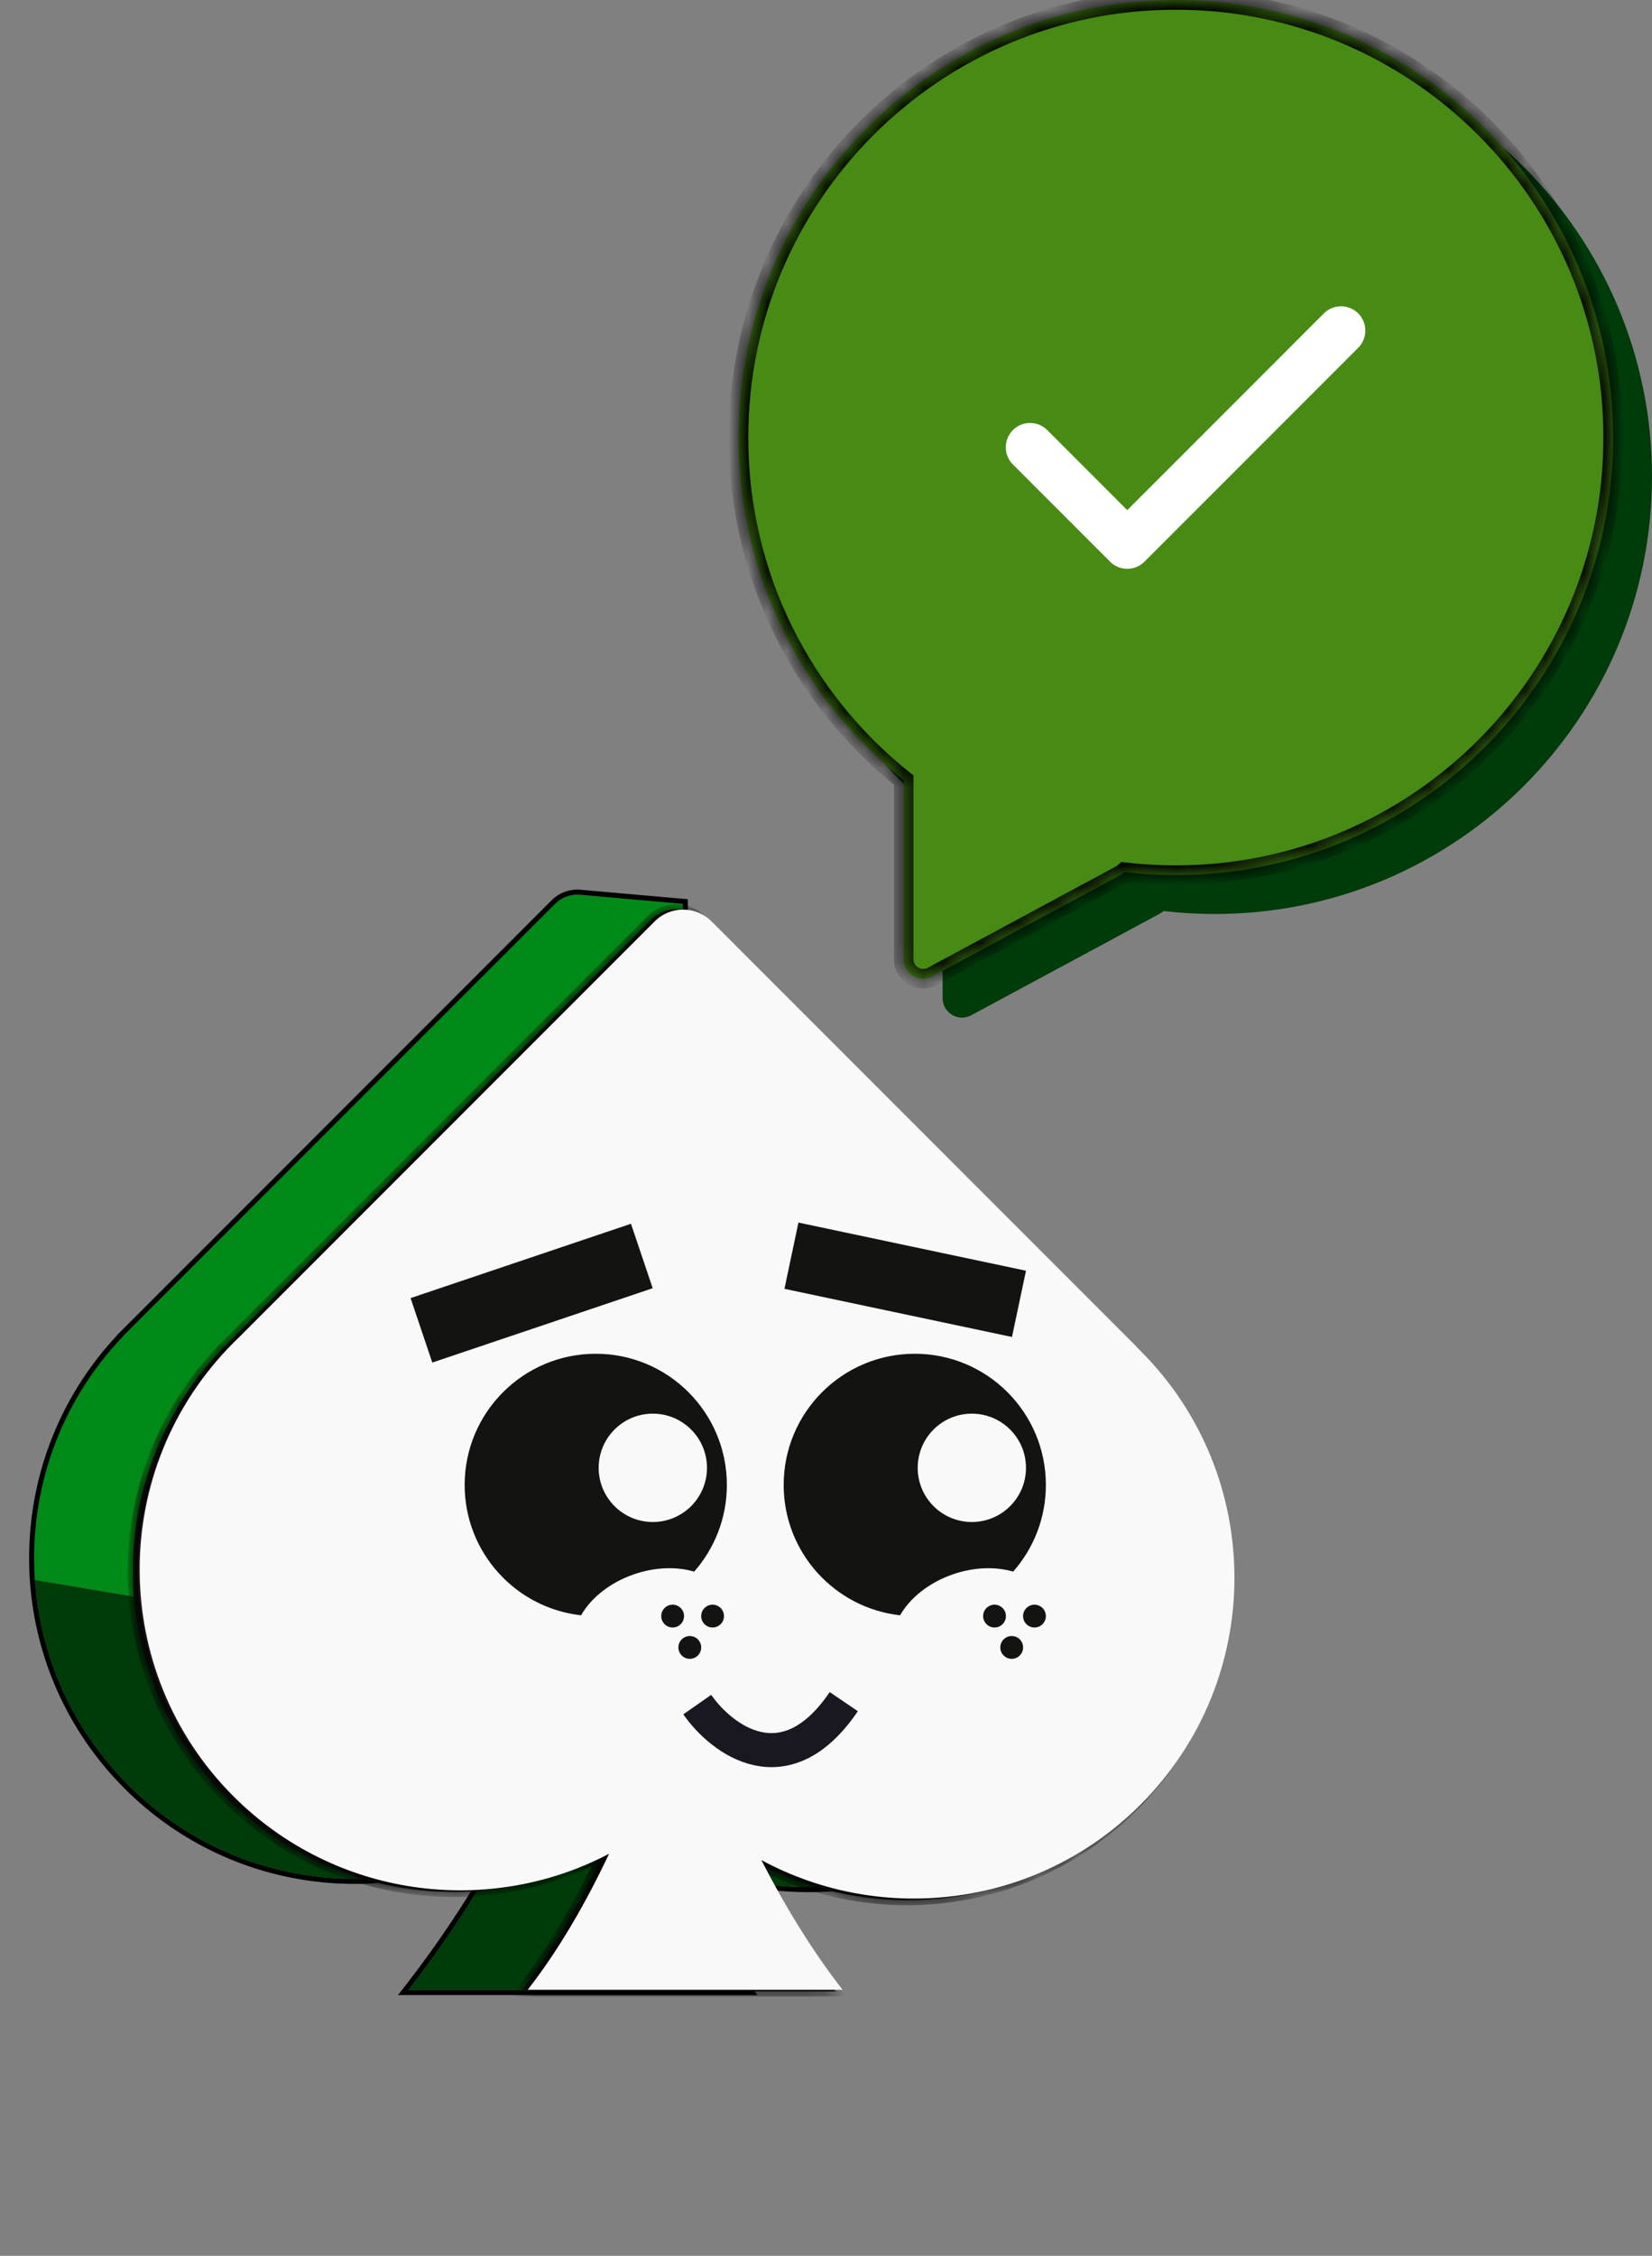 <svg width="85" height="116" viewBox="0 0 85 116" fill="none" xmlns="http://www.w3.org/2000/svg">
<rect x="0" y="0" width="85" height="116" fill="#808080" stroke="none"/>
<path d="M35.164 50.78L30.863 46.478C30.606 46.221 30.285 46.069 29.951 46.019L35.132 46.478L35.164 50.78Z" fill="#008A17"/>
<path fill-rule="evenodd" clip-rule="evenodd" d="M1.795 81.246C1.489 76.748 3.018 72.149 6.381 68.665L6.379 68.663L28.564 46.478C28.899 46.143 29.343 45.985 29.781 46.003C29.838 46.006 29.895 46.011 29.951 46.019C30.285 46.069 30.606 46.221 30.863 46.478L35.164 50.78V82.16H7.233L1.795 81.246Z" fill="#008A17"/>
<path d="M25.912 94.736C19.689 97.998 11.819 97.014 6.589 91.784C3.654 88.85 2.057 85.085 1.795 81.246L7.233 82.16H35.164V50.78L53.048 68.663L53.042 68.669C53.113 68.738 53.184 68.808 53.254 68.878C59.697 75.32 59.697 85.766 53.254 92.208C47.971 97.492 39.995 98.442 33.743 95.06C34.917 97.346 36.855 100.296 38.446 102.332H21.009C22.67 100.206 24.781 97.126 25.912 94.736Z" fill="#003B0A"/>
<path d="M53.231 68.663L53.226 68.668C53.266 68.707 53.306 68.747 53.346 68.786C59.839 75.279 59.839 85.807 53.346 92.3C48.124 97.521 40.293 98.544 34.05 95.367C35.231 97.587 37.045 100.329 38.548 102.253L38.711 102.462H38.446H21.009H20.744L20.907 102.253C22.487 100.231 24.47 97.35 25.627 95.026C19.412 98.101 11.673 97.051 6.497 91.875C3.566 88.944 1.958 85.19 1.673 81.356L1.673 81.356L1.666 81.254L1.655 81.091L1.656 81.091C1.397 76.65 2.912 72.125 6.2 68.667L6.196 68.663L6.287 68.572L28.473 46.386C28.834 46.025 29.314 45.855 29.787 45.874C29.847 45.877 29.907 45.882 29.966 45.891L35.144 46.349L35.261 46.359L35.262 46.477L35.293 50.726L35.294 50.726L53.14 68.572L53.231 68.663Z" stroke="black" stroke-width="0.259"/>
<mask id="path-3-inside-1_3261_51628" fill="white">
<path fill-rule="evenodd" clip-rule="evenodd" d="M11.932 68.865C11.842 68.951 11.753 69.038 11.665 69.126C5.223 75.568 5.223 86.014 11.665 92.456C16.896 97.687 24.766 98.671 30.989 95.407C29.859 97.798 28.461 100.276 26.8 102.402L43 102.402C41.408 100.365 39.994 98.018 38.82 95.731C45.072 99.114 53.048 98.164 58.331 92.88C64.774 86.438 64.774 75.992 58.331 69.55C58.262 69.48 58.192 69.412 58.122 69.344L58.13 69.336L36.076 47.282C35.369 46.575 34.222 46.575 33.515 47.282L11.932 68.865Z"/>
</mask>
<path fill-rule="evenodd" clip-rule="evenodd" d="M11.932 68.865C11.842 68.951 11.753 69.038 11.665 69.126C5.223 75.568 5.223 86.014 11.665 92.456C16.896 97.687 24.766 98.671 30.989 95.407C29.859 97.798 28.461 100.276 26.8 102.402L43 102.402C41.408 100.365 39.994 98.018 38.82 95.731C45.072 99.114 53.048 98.164 58.331 92.88C64.774 86.438 64.774 75.992 58.331 69.55C58.262 69.48 58.192 69.412 58.122 69.344L58.13 69.336L36.076 47.282C35.369 46.575 34.222 46.575 33.515 47.282L11.932 68.865Z" fill="#131311"/>
<path d="M11.932 68.865L12.115 69.048L12.111 69.052L11.932 68.865ZM30.989 95.407L30.869 95.178L31.553 94.82L31.223 95.518L30.989 95.407ZM26.8 102.402L26.8 102.661L26.27 102.661L26.596 102.243L26.8 102.402ZM43 102.402L43.204 102.243L43.531 102.661L43 102.661V102.402ZM38.82 95.731L38.59 95.85L38.208 95.106L38.943 95.504L38.82 95.731ZM58.122 69.344L57.943 69.53L57.753 69.347L57.939 69.161L58.122 69.344ZM58.13 69.336L58.313 69.153L58.496 69.336L58.313 69.519L58.13 69.336ZM36.076 47.282L36.259 47.099L36.076 47.282ZM33.515 47.282L33.698 47.465L33.515 47.282ZM11.482 68.943C11.572 68.853 11.662 68.765 11.753 68.678L12.111 69.052C12.023 69.136 11.935 69.222 11.848 69.309L11.482 68.943ZM11.482 92.639C4.939 86.096 4.939 75.486 11.482 68.943L11.848 69.309C5.507 75.65 5.507 85.932 11.848 92.273L11.482 92.639ZM31.109 95.637C24.788 98.951 16.795 97.952 11.482 92.639L11.848 92.273C16.997 97.422 24.743 98.391 30.869 95.178L31.109 95.637ZM31.223 95.518C30.087 97.919 28.681 100.415 27.004 102.561L26.596 102.243C28.242 100.137 29.63 97.677 30.755 95.297L31.223 95.518ZM26.8 102.143L43 102.143V102.661L26.8 102.661L26.8 102.143ZM42.796 102.561C41.192 100.508 39.769 98.146 38.59 95.85L39.05 95.613C40.219 97.89 41.625 100.222 43.204 102.243L42.796 102.561ZM58.514 93.063C53.148 98.43 45.047 99.395 38.697 95.959L38.943 95.504C45.097 98.834 52.948 97.898 58.149 92.697L58.514 93.063ZM58.514 69.367C65.058 75.91 65.058 86.519 58.514 93.063L58.149 92.697C64.49 86.356 64.49 76.074 58.149 69.733L58.514 69.367ZM58.302 69.158C58.373 69.227 58.444 69.296 58.514 69.367L58.149 69.733C58.08 69.664 58.012 69.597 57.943 69.53L58.302 69.158ZM58.313 69.519L58.305 69.527L57.939 69.161L57.947 69.153L58.313 69.519ZM36.259 47.099L58.313 69.153L57.947 69.519L35.893 47.465L36.259 47.099ZM33.332 47.099C34.14 46.291 35.451 46.291 36.259 47.099L35.893 47.465C35.287 46.859 34.304 46.859 33.698 47.465L33.332 47.099ZM11.749 68.682L33.332 47.099L33.698 47.465L12.115 69.048L11.749 68.682Z" fill="black" mask="url(#path-3-inside-1_3261_51628)"/>
<path fill-rule="evenodd" clip-rule="evenodd" d="M12.284 68.781C12.195 68.866 12.106 68.953 12.017 69.042C5.575 75.484 5.575 85.93 12.017 92.372C17.248 97.603 25.118 98.587 31.341 95.323C30.211 97.714 28.814 100.192 27.152 102.318L43.352 102.318C41.761 100.281 40.346 97.934 39.172 95.647C45.424 99.03 53.4 98.079 58.684 92.796C65.126 86.353 65.126 75.908 58.684 69.466C58.614 69.396 58.545 69.328 58.474 69.26L58.482 69.252L36.611 47.381C35.803 46.572 34.493 46.572 33.684 47.381L12.284 68.781ZM40.322 76.359C40.322 79.828 42.942 82.686 46.312 83.062C46.823 82.169 47.796 81.377 49.044 80.95C50.137 80.576 51.236 80.552 52.131 80.816C53.178 79.627 53.813 78.067 53.813 76.359C53.813 72.633 50.793 69.613 47.068 69.613C43.343 69.613 40.322 72.633 40.322 76.359ZM50.004 78.265C48.465 78.265 47.218 77.018 47.218 75.479C47.218 73.941 48.465 72.693 50.004 72.693C51.542 72.693 52.79 73.941 52.79 75.479C52.79 77.018 51.542 78.265 50.004 78.265ZM29.898 83.062C26.528 82.686 23.908 79.828 23.908 76.359C23.908 72.633 26.928 69.613 30.654 69.613C34.379 69.613 37.399 72.633 37.399 76.359C37.399 78.067 36.764 79.627 35.717 80.816C34.822 80.552 33.723 80.576 32.63 80.95C31.382 81.377 30.409 82.169 29.898 83.062ZM30.803 75.479C30.803 77.018 32.051 78.265 33.59 78.265C35.128 78.265 36.376 77.018 36.376 75.479C36.376 73.941 35.128 72.693 33.59 72.693C32.051 72.693 30.803 73.941 30.803 75.479ZM52.79 65.343L41.082 62.867L40.362 66.274L52.069 68.75L52.79 65.343ZM32.465 62.928L21.126 66.751L22.243 70.066L33.583 66.243L32.465 62.928ZM52.64 83.103C52.64 83.427 52.903 83.689 53.227 83.689C53.55 83.689 53.813 83.427 53.813 83.103C53.813 82.779 53.55 82.516 53.227 82.516C52.903 82.516 52.64 82.779 52.64 83.103ZM51.172 83.689C50.848 83.689 50.585 83.427 50.585 83.103C50.585 82.779 50.848 82.516 51.172 82.516C51.496 82.516 51.758 82.779 51.758 83.103C51.758 83.427 51.496 83.689 51.172 83.689ZM51.468 84.714C51.468 85.038 51.731 85.301 52.055 85.301C52.379 85.301 52.641 85.038 52.641 84.714C52.641 84.39 52.379 84.128 52.055 84.128C51.731 84.128 51.468 84.39 51.468 84.714ZM36.664 83.689C36.34 83.689 36.078 83.427 36.078 83.103C36.078 82.779 36.34 82.516 36.664 82.516C36.988 82.516 37.251 82.779 37.251 83.103C37.251 83.427 36.988 83.689 36.664 83.689ZM34.023 83.103C34.023 83.427 34.285 83.689 34.609 83.689C34.933 83.689 35.196 83.427 35.196 83.103C35.196 82.779 34.933 82.516 34.609 82.516C34.285 82.516 34.023 82.779 34.023 83.103ZM35.492 85.301C35.168 85.301 34.906 85.038 34.906 84.714C34.906 84.39 35.168 84.128 35.492 84.128C35.816 84.128 36.079 84.39 36.079 84.714C36.079 85.038 35.816 85.301 35.492 85.301Z" fill="#F9F9F9"/>
<path d="M35.875 87.654C37.134 89.454 40.404 91.942 43.415 87.502" stroke="#191720" stroke-width="1.75"/>
<path fill-rule="evenodd" clip-rule="evenodd" d="M62.5 47C74.926 47 85 36.926 85 24.5C85 12.074 74.926 2 62.5 2C50.074 2 40 12.074 40 24.5C40 31.634 43.32 37.993 48.5 42.115V51.326C48.5 52.083 49.308 52.565 49.974 52.206L59.664 46.989C59.739 46.948 59.806 46.901 59.865 46.847C60.73 46.948 61.609 47 62.5 47Z" fill="#003B0A"/>
<mask id="path-8-inside-2_3261_51628" fill="white">
<path fill-rule="evenodd" clip-rule="evenodd" d="M60.5 45C72.926 45 83 34.926 83 22.5C83 10.074 72.926 0 60.5 0C48.074 0 38 10.074 38 22.5C38 29.634 41.32 35.993 46.5 40.115V49.326C46.5 50.083 47.308 50.565 47.974 50.206L57.664 44.989C57.739 44.948 57.806 44.901 57.865 44.847C58.73 44.948 59.609 45 60.5 45Z"/>
</mask>
<path fill-rule="evenodd" clip-rule="evenodd" d="M60.5 45C72.926 45 83 34.926 83 22.5C83 10.074 72.926 0 60.5 0C48.074 0 38 10.074 38 22.5C38 29.634 41.32 35.993 46.5 40.115V49.326C46.5 50.083 47.308 50.565 47.974 50.206L57.664 44.989C57.739 44.948 57.806 44.901 57.865 44.847C58.73 44.948 59.609 45 60.5 45Z" fill="#478A14"/>
<path d="M46.5 40.115H47V39.874L46.811 39.724L46.5 40.115ZM47.974 50.206L47.737 49.766H47.737L47.974 50.206ZM57.664 44.989L57.427 44.549L57.664 44.989ZM57.865 44.847L57.923 44.351L57.699 44.325L57.531 44.476L57.865 44.847ZM82.5 22.5C82.5 34.65 72.65 44.5 60.5 44.5V45.5C73.203 45.5 83.5 35.203 83.5 22.5H82.5ZM60.5 0.5C72.65 0.5 82.5 10.35 82.5 22.5H83.5C83.5 9.797 73.203 -0.5 60.5 -0.5V0.5ZM38.5 22.5C38.5 10.35 48.35 0.5 60.5 0.5V-0.5C47.797 -0.5 37.5 9.797 37.5 22.5H38.5ZM46.811 39.724C41.746 35.692 38.5 29.475 38.5 22.5H37.5C37.5 29.793 40.895 36.293 46.189 40.506L46.811 39.724ZM47 49.326V40.115H46V49.326H47ZM47.737 49.766C47.404 49.945 47 49.704 47 49.326H46C46 50.461 47.212 51.185 48.211 50.647L47.737 49.766ZM57.427 44.549L47.737 49.766L48.211 50.647L57.901 45.429L57.427 44.549ZM57.531 44.476C57.502 44.502 57.467 44.527 57.427 44.549L57.901 45.429C58.011 45.37 58.111 45.299 58.2 45.219L57.531 44.476ZM60.5 44.5C59.628 44.5 58.768 44.449 57.923 44.351L57.807 45.344C58.691 45.447 59.589 45.5 60.5 45.5V44.5Z" fill="black" mask="url(#path-8-inside-2_3261_51628)"/>
<path d="M69 17L58 28L53 23" stroke="white" stroke-width="2.5" stroke-linecap="round" stroke-linejoin="round"/>
</svg>
